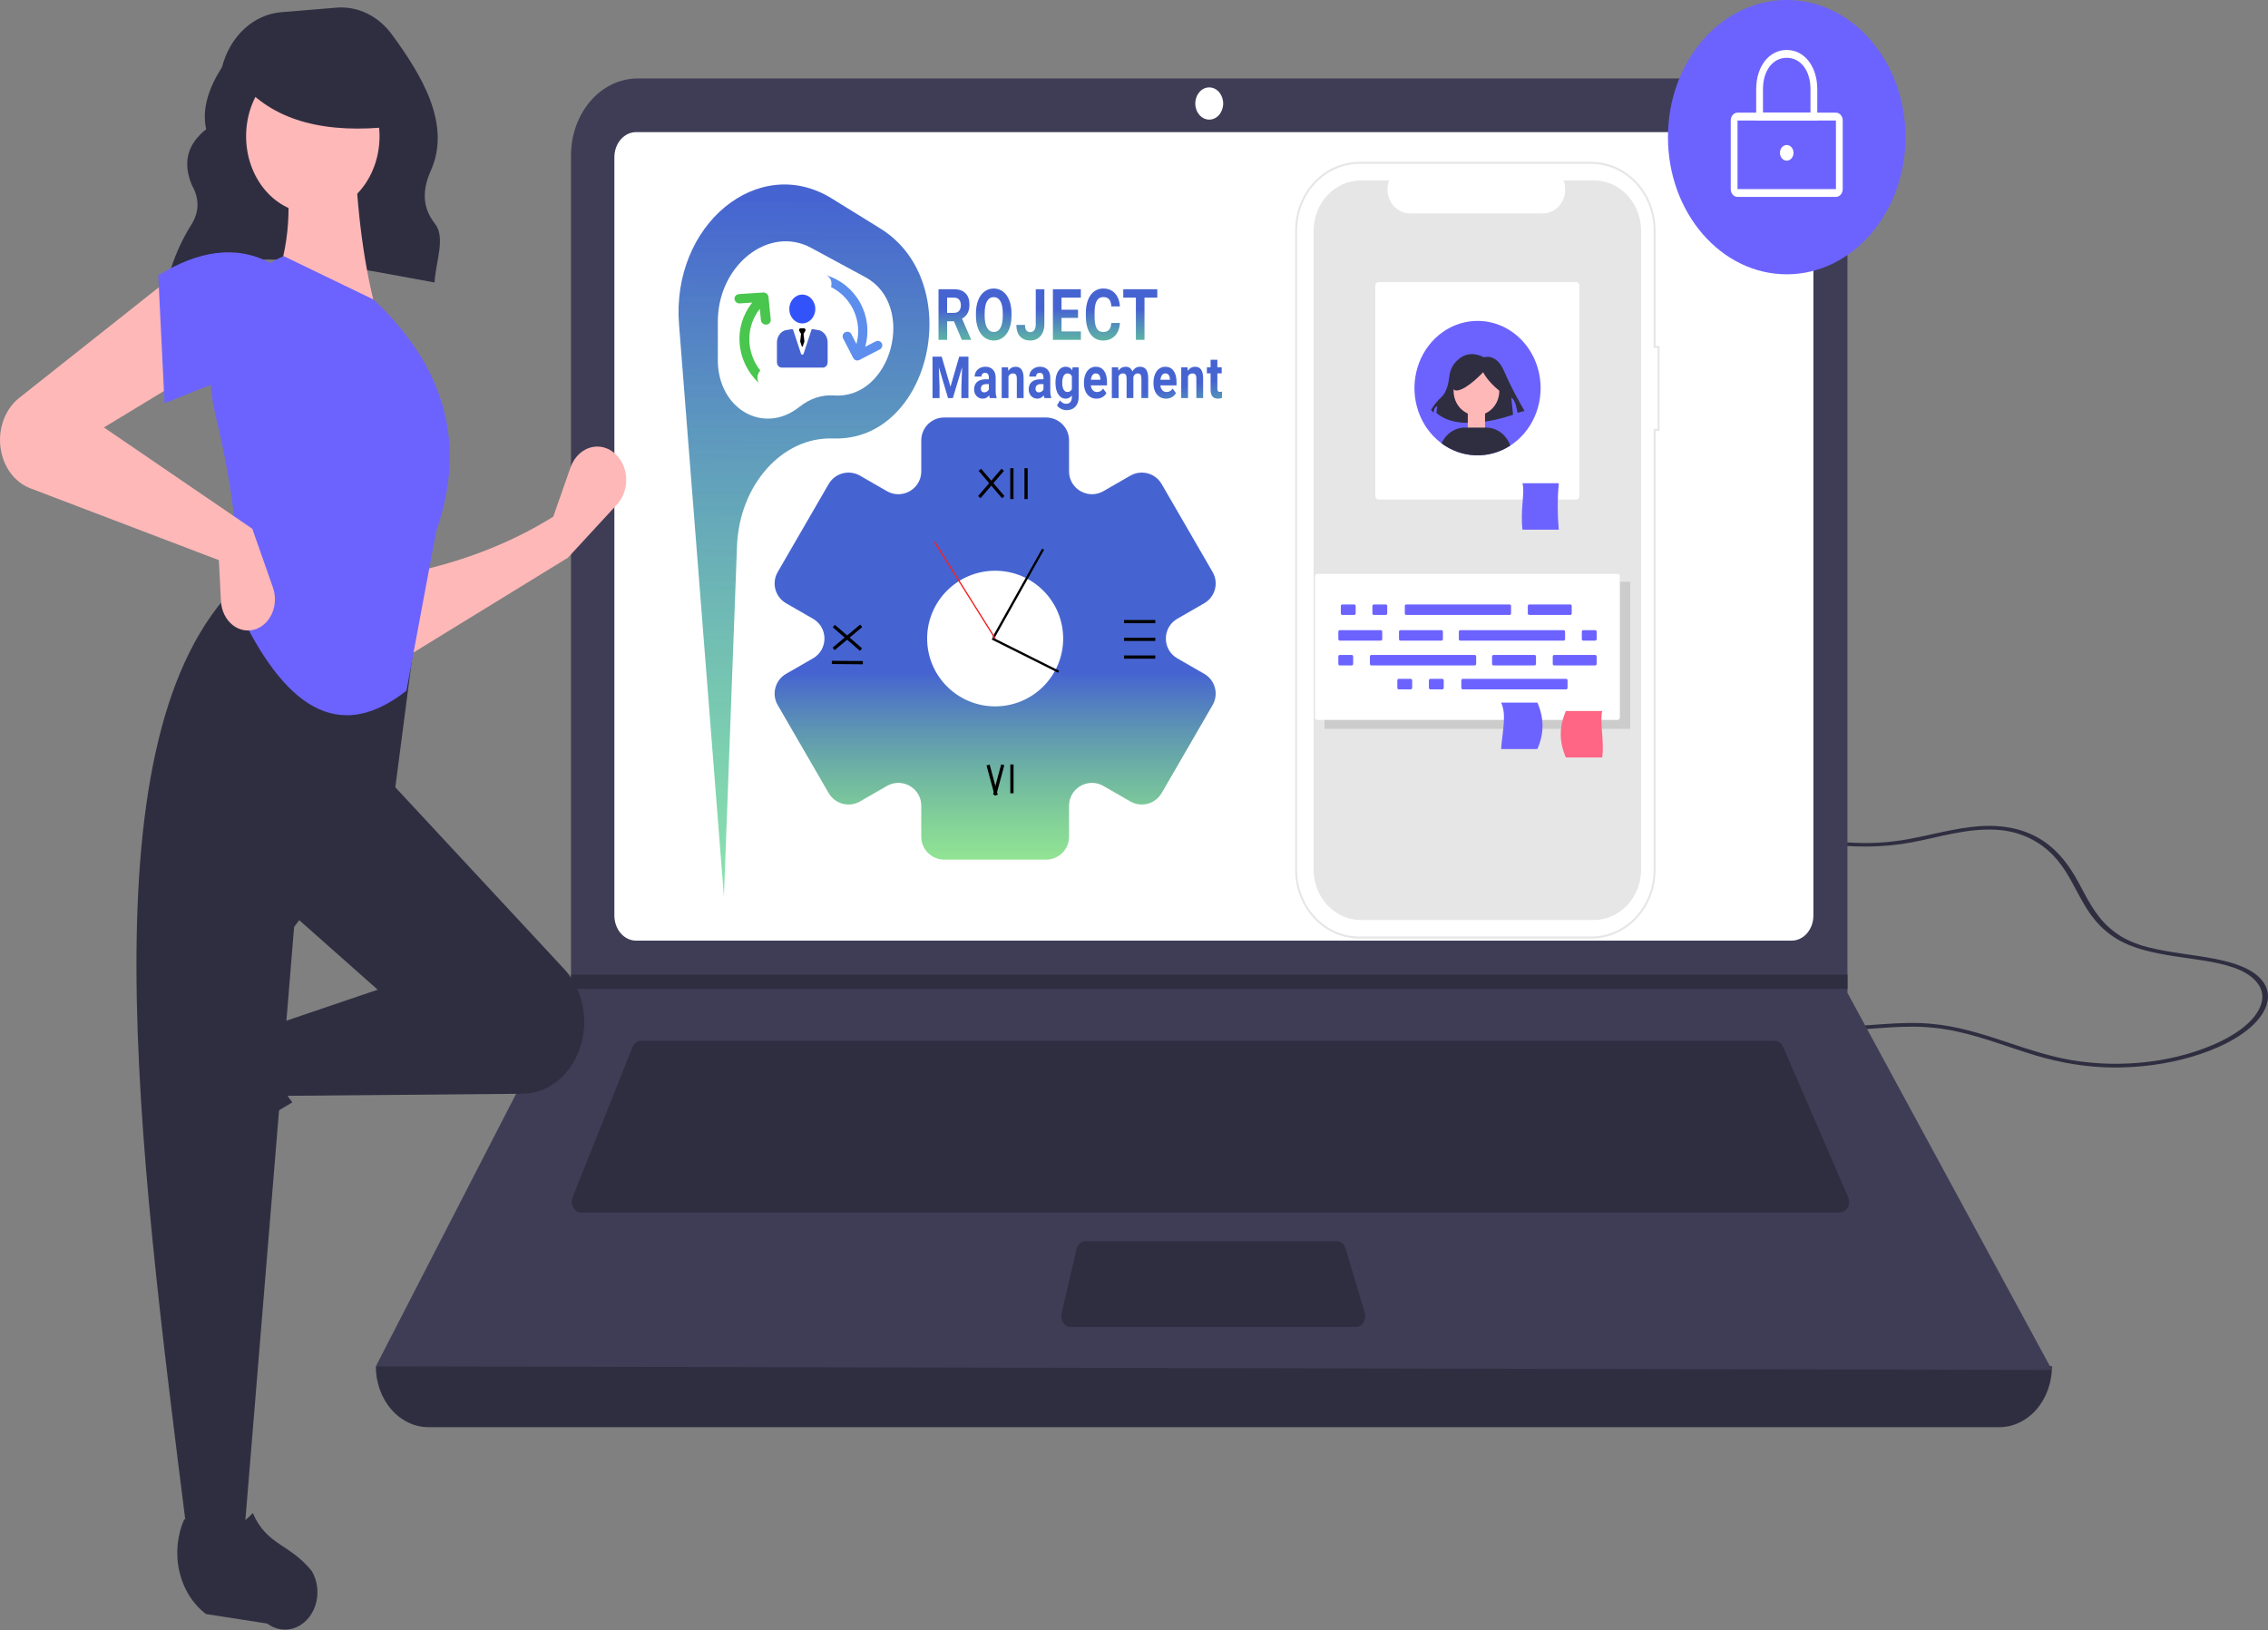 <svg width="701" height="504" viewBox="0 0 701 504" fill="none" xmlns="http://www.w3.org/2000/svg">
<rect x="0" y="0" width="701" height="504" fill="#808080" stroke="none"/>
<g id="login">
<path id="Vector" d="M487.082 280.482C481.447 278.283 478.793 274.111 478.789 269.985C478.786 267.786 479.527 265.613 480.961 263.617C482.396 261.621 484.489 259.851 487.094 258.429C492.898 255.197 500.627 253.615 508.177 253.213C517.313 252.726 526.389 254.005 535.114 255.637C544.456 257.385 553.61 259.584 563.173 260.807C572.453 261.995 581.758 262.112 590.894 260.395C599.326 258.81 607.886 256.01 616.893 256.495C624.672 256.914 630.58 260.248 634.554 264.367C642.444 272.545 643.068 283.52 654.414 290.33C659.32 293.274 665.711 294.608 672.099 295.605C678.224 296.561 684.758 297.173 690.379 299.108C696.406 301.182 700.055 305.081 699.112 309.549C698.041 314.623 692.434 318.99 686.261 321.971C679.763 325.07 672.273 327.196 664.337 328.195C656.401 329.193 648.22 329.04 640.388 327.745C624.009 324.947 610.7 316.773 593.25 316.26C583.515 315.974 573.931 317.682 564.197 317.399C557.452 317.203 550.191 315.597 545.493 312.366C543.237 310.855 541.828 308.902 541.488 306.817C541.382 306.09 539.602 306.083 539.71 306.817C540.377 311.381 545.594 314.753 551.819 316.606C555.096 317.574 558.595 318.195 562.18 318.443C566.943 318.782 571.799 318.461 576.541 318.126C581.552 317.772 586.572 317.337 591.624 317.376C596.236 317.423 600.806 317.946 605.16 318.926C613.521 320.773 621.053 323.836 629.04 326.223C636.771 328.532 644.866 329.964 653.428 330C661.681 330.026 669.845 328.899 677.355 326.695C684.751 324.525 691.701 321.287 696.306 316.92C700.623 312.827 702.89 307.457 699.004 302.874C695.959 299.282 690.151 297.465 684.295 296.346C677.804 295.105 671.019 294.539 664.664 292.994C661.343 292.225 658.288 291.045 655.672 289.52C652.865 287.766 650.552 285.711 648.837 283.447C645.199 278.877 643.34 273.857 640.276 269.137C637.438 264.764 633.555 260.357 627.3 257.662C623.938 256.23 620.031 255.418 616.004 255.314C611.548 255.184 607.12 255.843 602.885 256.673C598.403 257.551 594.03 258.648 589.514 259.457C584.758 260.31 579.827 260.689 574.892 260.582C564.744 260.369 554.94 258.427 545.333 256.47C528.502 253.041 509.783 249.37 492.862 254.655C486.269 256.715 480.684 260.17 478.329 264.708C476.246 268.723 476.534 273.406 479.746 277.146C481.268 278.925 483.488 280.416 486.184 281.471C487.166 281.854 488.06 280.864 487.082 280.482L487.082 280.482Z" fill="#2F2E41"/>
<path id="Vector_2" d="M51.853 86.462C75.674 74.761 105.344 82.174 134.32 87.32C134.589 81.088 137.858 73.505 134.434 69.158C130.275 63.877 130.657 58.327 133.16 52.746C139.561 38.474 130.391 23.288 121.132 10.661C119.045 7.821 116.408 5.59 113.434 4.149C110.46 2.707 107.234 2.096 104.017 2.365L86.866 3.78C82.693 4.124 78.71 5.932 75.45 8.962C72.191 11.992 69.81 16.099 68.627 20.734V20.734C64.532 27.167 62.34 33.581 63.72 39.962C57.586 44.803 56.555 50.647 59.312 57.235C61.649 61.383 61.624 65.421 59.205 69.347C56.029 74.352 53.596 79.933 52.006 85.861L51.853 86.462Z" fill="#2F2E41"/>
<path id="Vector_3" d="M617.945 441.178H132.438C128.12 441.178 123.98 439.197 120.927 435.671C117.874 432.145 116.159 427.363 116.159 422.377C292.155 398.756 464.843 398.756 634.224 422.377C634.224 427.363 632.509 432.145 629.456 435.671C626.403 439.197 622.262 441.178 617.945 441.178Z" fill="#2F2E41"/>
<path id="Vector_4" d="M634.224 423.483L116.159 422.377L176.201 305.705L176.488 305.152V48.02C176.488 44.899 177.02 41.808 178.054 38.925C179.088 36.041 180.604 33.421 182.515 31.214C184.426 29.007 186.694 27.257 189.191 26.062C191.688 24.868 194.364 24.254 197.067 24.254H550.443C553.146 24.254 555.822 24.868 558.319 26.062C560.815 27.257 563.084 29.007 564.995 31.214C566.906 33.421 568.422 36.041 569.456 38.925C570.49 41.808 571.022 44.899 571.022 48.02V306.922L634.224 423.483Z" fill="#3F3D56"/>
<path id="Vector_5" d="M196.598 40.842C194.82 40.845 193.117 41.661 191.86 43.112C190.603 44.564 189.896 46.531 189.894 48.584V283.034C189.896 285.087 190.603 287.054 191.86 288.505C193.117 289.957 194.82 290.773 196.598 290.775H553.785C555.562 290.773 557.266 289.957 558.523 288.505C559.779 287.054 560.486 285.087 560.488 283.034V48.584C560.486 46.531 559.779 44.564 558.523 43.112C557.266 41.661 555.562 40.845 553.785 40.842H196.598Z" fill="white"/>
<path id="Vector_6" d="M198.094 321.741C197.545 321.742 197.008 321.924 196.545 322.266C196.083 322.608 195.715 323.096 195.484 323.672L176.983 370.119C176.782 370.625 176.694 371.181 176.727 371.736C176.761 372.291 176.914 372.827 177.174 373.296C177.434 373.764 177.792 374.15 178.214 374.417C178.637 374.684 179.111 374.824 179.593 374.824H568.655C569.145 374.824 569.626 374.679 570.054 374.404C570.482 374.128 570.841 373.731 571.099 373.25C571.356 372.769 571.503 372.22 571.525 371.655C571.547 371.09 571.443 370.528 571.224 370.022L551.114 323.574C550.877 323.022 550.511 322.558 550.057 322.234C549.603 321.91 549.079 321.739 548.545 321.741H198.094Z" fill="#2F2E41"/>
<path id="Vector_7" d="M373.755 36.972C376.135 36.972 378.064 34.744 378.064 31.995C378.064 29.247 376.135 27.019 373.755 27.019C371.375 27.019 369.446 29.247 369.446 31.995C369.446 34.744 371.375 36.972 373.755 36.972Z" fill="white"/>
<path id="Vector_8" d="M335.513 383.671C334.882 383.672 334.268 383.913 333.767 384.356C333.266 384.8 332.905 385.422 332.74 386.126L328.099 406.032C327.984 406.524 327.969 407.039 328.055 407.539C328.14 408.038 328.324 408.508 328.592 408.913C328.861 409.317 329.206 409.644 329.601 409.87C329.997 410.095 330.432 410.212 330.873 410.212H419.129C419.587 410.212 420.038 410.086 420.445 409.844C420.853 409.601 421.203 409.25 421.469 408.819C421.735 408.388 421.907 407.89 421.972 407.367C422.037 406.843 421.993 406.309 421.843 405.809L415.877 385.903C415.681 385.251 415.314 384.686 414.828 384.286C414.341 383.886 413.759 383.671 413.162 383.671H335.513Z" fill="#2F2E41"/>
<path id="Vector_9" d="M571.022 301.282V305.705H176.2L176.498 305.152V301.282H571.022Z" fill="#2F2E41"/>
<path id="Vector_10" d="M175.521 172.412L124.492 203.743L123.846 177.634C140.501 174.423 156.348 168.832 171 159.731L176.337 144.503C176.918 142.844 177.863 141.388 179.079 140.278C180.295 139.168 181.741 138.442 183.273 138.172C184.805 137.902 186.372 138.096 187.819 138.736C189.267 139.377 190.545 140.441 191.529 141.824V141.824C192.968 143.848 193.688 146.428 193.542 149.041C193.396 151.655 192.395 154.106 190.742 155.9L175.521 172.412Z" fill="#FFB8B8"/>
<path id="Vector_11" d="M50.836 353.305C50.463 351.728 50.384 350.078 50.604 348.463C50.823 346.849 51.336 345.306 52.109 343.937L63.318 324.07C65.97 319.37 70.038 315.976 74.734 314.545C79.43 313.115 84.418 313.75 88.732 316.327V316.327C84.021 325.588 84.678 333.712 90.359 340.772C81.539 345.744 73.388 352.162 66.157 359.826C64.837 360.865 63.321 361.525 61.736 361.751C60.15 361.977 58.541 361.762 57.042 361.124C55.543 360.486 54.197 359.443 53.118 358.083C52.038 356.723 51.256 355.085 50.836 353.305V353.305Z" fill="#2F2E41"/>
<path id="Vector_12" d="M177.845 327.328C176.149 330.593 173.755 333.299 170.892 335.188C168.029 337.076 164.794 338.083 161.497 338.112L87.027 338.764L83.797 317.13L116.74 305.941L88.965 281.324L119.324 240.295L174.466 299.649C177.689 303.118 179.783 307.759 180.398 312.797C181.013 317.836 180.112 322.965 177.845 327.328V327.328Z" fill="#2F2E41"/>
<path id="Vector_13" d="M75.4 475.276H57.959C42.3 351.318 26.361 227.014 73.462 180.618L129.013 191.061L121.908 245.517L90.903 286.546L75.4 475.276Z" fill="#2F2E41"/>
<path id="Vector_14" d="M90.731 503.357C89.366 503.787 87.937 503.878 86.539 503.625C85.141 503.371 83.805 502.779 82.619 501.887L63.683 498.948C59.614 495.886 56.674 491.188 55.435 485.765C54.196 480.342 54.745 474.58 56.976 469.599C64.996 475.039 72.031 474.28 78.144 467.718C82.463 477.791 89.58 477.176 96.377 485.662C97.277 487.186 97.849 488.937 98.044 490.768C98.24 492.599 98.053 494.458 97.501 496.189C96.949 497.92 96.046 499.474 94.868 500.721C93.691 501.967 92.272 502.871 90.731 503.357V503.357Z" fill="#2F2E41"/>
<path id="Vector_15" d="M116.74 97.815L84.443 88.863C89.807 76.183 90.249 62.074 87.673 47.089L109.635 46.343C110.323 64.977 112.405 82.387 116.74 97.815Z" fill="#FFB8B8"/>
<path id="Vector_16" d="M125.617 213.522C102.106 232.024 85.493 214.155 72.816 186.585C74.578 169.715 71.725 149.527 66.443 127.59C64.094 117.915 64.971 107.574 68.901 98.609C72.832 89.644 79.53 82.706 87.673 79.166V79.166L115.448 92.593C139.033 114.794 143.675 138.843 134.827 164.206L125.617 213.522Z" fill="#6C63FF"/>
<path id="Vector_17" d="M57.959 116.464L32.122 132.13L77.984 163.46L84.365 181.639C84.791 182.852 84.999 184.153 84.975 185.462C84.951 186.771 84.697 188.06 84.228 189.252C83.759 190.444 83.084 191.513 82.245 192.394C81.407 193.275 80.421 193.949 79.35 194.376V194.376C78.132 194.861 76.832 195.014 75.555 194.822C74.276 194.631 73.054 194.101 71.984 193.273C70.913 192.445 70.022 191.342 69.382 190.05C68.742 188.758 68.37 187.313 68.294 185.827L67.649 173.158L9.359 150.944C7.395 150.195 5.604 148.94 4.122 147.274C2.64 145.608 1.506 143.575 0.806 141.327V141.327C-0.215 138.052 -0.267 134.478 0.658 131.164C1.583 127.851 3.433 124.985 5.919 123.016L52.792 85.879L57.959 116.464Z" fill="#FFB8B8"/>
<path id="Vector_18" d="M83.797 119.448C73.021 113.994 63.222 119.919 50.854 124.67L48.916 85.133C61.198 77.574 72.907 75.536 83.797 81.404L83.797 119.448Z" fill="#6C63FF"/>
<path id="Vector_19" d="M96.688 65.927C108.076 65.927 117.308 55.265 117.308 42.113C117.308 28.961 108.076 18.299 96.688 18.299C85.299 18.299 76.067 28.961 76.067 42.113C76.067 55.265 85.299 65.927 96.688 65.927Z" fill="#FFB8B8"/>
<path id="Vector_20" d="M121.357 39.108C100.94 41.417 85.384 37.562 75.441 26.582V17.74H119.624L121.357 39.108Z" fill="#2F2E41"/>
<g id="project-logo 1" clip-path="url(#clip0)">
<g id="logo ready">
<g id="Clock settings">
<g id="Settings">
<path id="Vector_21" d="M363.892 191.274L372.206 186.487C375.594 184.536 376.756 180.215 374.799 176.834L359.046 149.623C357.734 147.356 355.352 146.088 352.904 146.088C351.701 146.088 350.483 146.393 349.368 147.036L341.054 151.823C339.912 152.48 338.701 152.78 337.522 152.78C333.82 152.78 330.426 149.829 330.426 145.704V136.13C330.426 132.227 327.254 129.063 323.34 129.063H291.834C287.921 129.063 284.748 132.226 284.748 136.13V145.704C284.748 149.829 281.352 152.78 277.652 152.78C276.473 152.78 275.262 152.48 274.12 151.823L265.806 147.036C264.691 146.394 263.472 146.089 262.27 146.088C259.821 146.088 257.44 147.356 256.128 149.623L240.375 176.834C238.419 180.215 239.58 184.536 242.969 186.487L251.282 191.274C256.006 193.995 256.006 200.794 251.282 203.514L242.969 208.301C239.579 210.252 238.419 214.574 240.375 217.954L256.128 245.166C257.44 247.433 259.822 248.7 262.27 248.7C263.473 248.7 264.691 248.394 265.806 247.752L274.12 242.965C275.262 242.308 276.473 242.008 277.652 242.008C281.353 242.008 284.748 244.959 284.748 249.085V258.658C284.748 262.562 287.92 265.725 291.834 265.725H323.339C327.252 265.725 330.425 262.562 330.425 258.658V249.085C330.425 244.959 333.821 242.008 337.521 242.008C338.7 242.008 339.911 242.308 341.053 242.965L349.367 247.752C350.482 248.394 351.701 248.7 352.902 248.7C355.352 248.7 357.732 247.433 359.045 245.166L374.797 217.954C376.754 214.574 375.592 210.252 372.205 208.301L363.891 203.514C359.168 200.794 359.168 193.993 363.892 191.274ZM307.588 218.359C295.977 218.359 286.566 208.972 286.566 197.394C286.566 185.815 295.979 176.429 307.588 176.429C319.197 176.429 328.609 185.816 328.609 197.394C328.609 208.972 319.197 218.359 307.588 218.359Z" fill="url(#paint0_linear)"/>
<path id="hour" d="M306.693 197.394L327.184 207.644" stroke="black" stroke-width="0.7"/>
<path id="minutes" d="M307.063 197.099L322.4 169.766" stroke="black" stroke-width="0.7"/>
<path id="seconds" d="M307.587 197.366L288.843 167.499" stroke="#EF2424" stroke-width="0.4" stroke-linejoin="round"/>
</g>
<g id="three">
<path id="Line 11" d="M357.088 197.636H347.421" stroke="black"/>
<path id="Line 12" d="M357.088 192.153H347.421" stroke="black"/>
<path id="Line 10" d="M357.088 203.118H347.421" stroke="black"/>
</g>
<g id="twelve">
<path id="Line 6" d="M302.69 153.677L309.92 145.23" stroke="black"/>
<path id="Line 7" d="M302.856 145.23L310.086 153.677" stroke="black"/>
<path id="Line 8" d="M312.754 144.73V154.286" stroke="black"/>
<path id="Line 9" d="M317.138 144.73V154.286" stroke="black"/>
</g>
<g id="nine">
<path id="Line 6 2" d="M266.119 200.801L257.713 193.516" stroke="black" stroke-width="1"/>
<path id="Line 7 2" d="M257.651 200.596L266.183 193.46" stroke="black" stroke-width="1"/>
<path id="Line 8 2" d="M257.111 204.769L266.692 204.85" stroke="black"/>
</g>
<g id="six">
<path id="Line 10 2" d="M305.407 236.488L307.909 245.801" stroke="black"/>
<path id="Line 11 2" d="M307.429 245.727L309.931 236.415" stroke="black"/>
<path id="Line 12 2" d="M312.77 236.322V245.228" stroke="black"/>
</g>
</g>
<g id="ROJECT">
<path id="Vector_22" style="mix-blend-mode:darken" d="M294.859 99.323H292.741V105.051H290.082V89.403H294.877C296.401 89.403 297.577 89.815 298.404 90.639C299.231 91.463 299.645 92.627 299.645 94.132C299.645 95.199 299.453 96.091 299.069 96.808C298.691 97.517 298.115 98.083 297.341 98.506L300.133 104.901V105.051H297.279L294.859 99.323ZM292.741 96.711H294.886C295.553 96.711 296.07 96.507 296.437 96.099C296.803 95.683 296.986 95.113 296.986 94.39C296.986 93.652 296.812 93.071 296.463 92.649C296.12 92.226 295.592 92.014 294.877 92.014H292.741V96.711ZM312.638 97.582C312.638 99.122 312.414 100.473 311.965 101.633C311.515 102.794 310.871 103.69 310.032 104.32C309.199 104.951 308.242 105.266 307.161 105.266C306.091 105.266 305.137 104.954 304.298 104.331C303.459 103.708 302.809 102.819 302.348 101.666C301.887 100.505 301.654 99.172 301.648 97.668V96.894C301.648 95.353 301.875 93.999 302.33 92.831C302.791 91.656 303.438 90.757 304.271 90.134C305.11 89.503 306.068 89.188 307.143 89.188C308.218 89.188 309.173 89.503 310.006 90.134C310.845 90.757 311.492 91.656 311.947 92.831C312.408 93.999 312.638 95.35 312.638 96.883V97.582ZM309.944 96.872C309.944 95.231 309.701 93.985 309.217 93.132C308.732 92.28 308.041 91.853 307.143 91.853C306.251 91.853 305.562 92.276 305.078 93.121C304.593 93.96 304.348 95.192 304.342 96.818V97.582C304.342 99.179 304.584 100.419 305.069 101.3C305.554 102.181 306.251 102.622 307.161 102.622C308.053 102.622 308.738 102.199 309.217 101.354C309.696 100.501 309.938 99.262 309.944 97.635V96.872ZM320.136 89.403H322.795V100.236C322.795 101.232 322.612 102.113 322.245 102.88C321.885 103.64 321.374 104.227 320.712 104.643C320.05 105.058 319.303 105.266 318.47 105.266C317.105 105.266 316.041 104.847 315.279 104.009C314.517 103.163 314.136 101.97 314.136 100.43H316.812C316.812 101.196 316.945 101.762 317.211 102.128C317.477 102.493 317.897 102.676 318.47 102.676C318.978 102.676 319.382 102.465 319.684 102.042C319.985 101.619 320.136 101.017 320.136 100.236V89.403ZM333.2 98.269H328.095V102.461H334.086V105.051H325.436V89.403H334.068V92.014H328.095V95.744H333.2V98.269ZM346.14 99.838C346.039 101.522 345.525 102.848 344.597 103.815C343.676 104.782 342.459 105.266 340.946 105.266C339.291 105.266 337.988 104.592 337.037 103.246C336.092 101.891 335.619 100.036 335.619 97.678V96.722C335.619 95.217 335.838 93.892 336.275 92.745C336.712 91.599 337.336 90.721 338.145 90.112C338.961 89.496 339.906 89.188 340.981 89.188C342.47 89.188 343.67 89.672 344.58 90.639C345.49 91.606 346.016 92.964 346.157 94.712H343.498C343.433 93.702 343.2 92.971 342.798 92.519C342.402 92.061 341.797 91.832 340.981 91.832C340.095 91.832 339.43 92.219 338.987 92.992C338.55 93.759 338.325 94.952 338.314 96.571V97.754C338.314 99.445 338.523 100.681 338.943 101.461C339.368 102.242 340.036 102.633 340.946 102.633C341.767 102.633 342.379 102.407 342.781 101.956C343.188 101.497 343.422 100.792 343.481 99.838H346.14ZM357.697 92.014H353.744V105.051H351.085V92.014H347.185V89.403H357.697V92.014Z" fill="url(#paint1_linear)"/>
</g>
<g id="Management">
<path id="Vector_23" style="mix-blend-mode:darken" d="M291.065 110.257L293.777 119.542L296.475 110.257H299.332V123.06H297.149V119.56L297.366 113.519L294.517 123.06H293.023L290.18 113.528L290.398 119.56V123.06H288.222V110.257H291.065ZM305.938 123.06C305.841 122.831 305.771 122.547 305.727 122.207C305.22 122.893 304.56 123.236 303.748 123.236C302.979 123.236 302.341 122.966 301.833 122.427C301.33 121.887 301.079 121.207 301.079 120.387C301.079 119.378 301.386 118.604 302 118.065C302.619 117.526 303.511 117.253 304.676 117.247H305.64V116.702C305.64 116.262 305.546 115.911 305.358 115.647C305.174 115.383 304.881 115.251 304.48 115.251C304.127 115.251 303.849 115.354 303.646 115.559C303.448 115.764 303.349 116.046 303.349 116.403H301.253C301.253 115.852 301.393 115.342 301.674 114.873C301.954 114.404 302.35 114.038 302.863 113.774C303.375 113.504 303.951 113.369 304.589 113.369C305.556 113.369 306.322 113.666 306.888 114.258C307.458 114.844 307.743 115.67 307.743 116.737V120.862C307.748 121.764 307.852 122.447 308.055 122.91V123.06H305.938ZM304.205 121.292C304.514 121.292 304.799 121.21 305.06 121.046C305.321 120.876 305.515 120.65 305.64 120.369V118.733H304.857C303.808 118.733 303.25 119.173 303.182 120.053L303.175 120.202C303.175 120.519 303.267 120.779 303.45 120.985C303.634 121.19 303.885 121.292 304.205 121.292ZM311.579 113.545L311.644 114.645C312.205 113.794 312.957 113.369 313.9 113.369C314.731 113.369 315.35 113.666 315.756 114.258C316.162 114.85 316.37 115.735 316.38 116.913V123.06H314.284V116.975C314.284 116.436 314.187 116.046 313.994 115.805C313.801 115.559 313.479 115.436 313.029 115.436C312.44 115.436 311.997 115.741 311.702 116.351V123.06H309.607V113.545H311.579ZM322.819 123.06C322.722 122.831 322.652 122.547 322.609 122.207C322.101 122.893 321.441 123.236 320.629 123.236C319.86 123.236 319.222 122.966 318.715 122.427C318.212 121.887 317.96 121.207 317.96 120.387C317.96 119.378 318.267 118.604 318.881 118.065C319.5 117.526 320.392 117.253 321.557 117.247H322.522V116.702C322.522 116.262 322.427 115.911 322.239 115.647C322.055 115.383 321.763 115.251 321.361 115.251C321.008 115.251 320.73 115.354 320.527 115.559C320.329 115.764 320.23 116.046 320.23 116.403H318.134C318.134 115.852 318.275 115.342 318.555 114.873C318.835 114.404 319.232 114.038 319.744 113.774C320.257 113.504 320.832 113.369 321.47 113.369C322.437 113.369 323.203 113.666 323.769 114.258C324.339 114.844 324.625 115.67 324.625 116.737V120.862C324.629 121.764 324.733 122.447 324.936 122.91V123.06H322.819ZM321.086 121.292C321.395 121.292 321.68 121.21 321.941 121.046C322.202 120.876 322.396 120.65 322.522 120.369V118.733H321.738C320.689 118.733 320.131 119.173 320.063 120.053L320.056 120.202C320.056 120.519 320.148 120.779 320.332 120.985C320.515 121.19 320.767 121.292 321.086 121.292ZM326.227 118.232C326.227 116.773 326.512 115.597 327.083 114.706C327.658 113.815 328.431 113.369 329.403 113.369C330.264 113.369 330.933 113.727 331.412 114.442L331.499 113.545H333.399V122.743C333.399 123.576 333.242 124.3 332.927 124.915C332.618 125.531 332.18 126 331.615 126.322C331.049 126.645 330.387 126.806 329.628 126.806C329.053 126.806 328.492 126.665 327.945 126.384C327.399 126.108 326.986 125.751 326.706 125.311L327.634 123.763C328.156 124.473 328.789 124.827 329.534 124.827C330.09 124.827 330.522 124.646 330.832 124.282C331.141 123.924 331.296 123.414 331.296 122.752V122.242C330.812 122.905 330.177 123.236 329.389 123.236C328.446 123.236 327.682 122.79 327.097 121.899C326.517 121.002 326.227 119.815 326.227 118.338V118.232ZM328.323 118.417C328.323 119.279 328.465 119.956 328.75 120.448C329.036 120.935 329.427 121.178 329.925 121.178C330.563 121.178 331.02 120.888 331.296 120.307V116.307C331.015 115.726 330.563 115.436 329.94 115.436C329.437 115.436 329.041 115.685 328.75 116.183C328.465 116.682 328.323 117.426 328.323 118.417ZM338.924 123.236C337.774 123.236 336.836 122.808 336.111 121.952C335.39 121.096 335.03 119.956 335.03 118.531V118.285C335.03 117.329 335.182 116.477 335.487 115.726C335.791 114.97 336.222 114.39 336.778 113.985C337.338 113.575 337.977 113.369 338.692 113.369C339.765 113.369 340.609 113.78 341.223 114.601C341.842 115.421 342.151 116.585 342.151 118.092V119.129H337.155C337.222 119.751 337.426 120.249 337.764 120.624C338.107 120.999 338.54 121.187 339.062 121.187C339.869 121.187 340.5 120.832 340.955 120.123L341.984 121.521C341.67 122.06 341.245 122.482 340.708 122.787C340.171 123.086 339.577 123.236 338.924 123.236ZM338.685 115.427C338.269 115.427 337.931 115.597 337.67 115.937C337.413 116.277 337.249 116.764 337.177 117.397H340.092V117.195C340.082 116.632 339.956 116.198 339.715 115.893C339.473 115.583 339.13 115.427 338.685 115.427ZM345.61 113.545L345.675 114.609C346.231 113.783 346.983 113.369 347.93 113.369C348.941 113.369 349.635 113.853 350.012 114.82C350.563 113.853 351.348 113.369 352.369 113.369C353.219 113.369 353.853 113.671 354.268 114.275C354.684 114.873 354.892 115.776 354.892 116.984V123.06H352.789V116.992C352.789 116.453 352.702 116.06 352.528 115.814C352.354 115.562 352.047 115.436 351.607 115.436C350.979 115.436 350.544 115.799 350.302 116.526L350.309 123.06H348.213V117.001C348.213 116.45 348.124 116.052 347.945 115.805C347.766 115.559 347.462 115.436 347.031 115.436C346.437 115.436 346.006 115.735 345.741 116.333V123.06H343.645V113.545H345.61ZM360.418 123.236C359.267 123.236 358.329 122.808 357.604 121.952C356.884 121.096 356.523 119.956 356.523 118.531V118.285C356.523 117.329 356.676 116.477 356.98 115.726C357.285 114.97 357.715 114.39 358.271 113.985C358.832 113.575 359.47 113.369 360.186 113.369C361.259 113.369 362.102 113.78 362.716 114.601C363.335 115.421 363.645 116.585 363.645 118.092V119.129H358.648C358.716 119.751 358.919 120.249 359.257 120.624C359.601 120.999 360.033 121.187 360.555 121.187C361.363 121.187 361.994 120.832 362.448 120.123L363.478 121.521C363.164 122.06 362.738 122.482 362.202 122.787C361.665 123.086 361.07 123.236 360.418 123.236ZM360.178 115.427C359.762 115.427 359.424 115.597 359.163 115.937C358.907 116.277 358.742 116.764 358.67 117.397H361.585V117.195C361.575 116.632 361.45 116.198 361.208 115.893C360.966 115.583 360.623 115.427 360.178 115.427ZM367.067 113.545L367.132 114.645C367.693 113.794 368.445 113.369 369.388 113.369C370.219 113.369 370.838 113.666 371.244 114.258C371.65 114.85 371.858 115.735 371.868 116.913V123.06H369.772V116.975C369.772 116.436 369.675 116.046 369.482 115.805C369.288 115.559 368.967 115.436 368.517 115.436C367.928 115.436 367.485 115.741 367.19 116.351V123.06H365.095V113.545H367.067ZM376.269 111.206V113.545H377.61V115.41H376.269V120.158C376.269 120.51 376.325 120.762 376.436 120.914C376.548 121.067 376.759 121.143 377.074 121.143C377.307 121.143 377.511 121.122 377.69 121.081V123.007C377.279 123.159 376.856 123.236 376.421 123.236C374.952 123.236 374.202 122.336 374.173 120.536V115.41H373.028V113.545H374.173V111.206H376.269Z" fill="url(#paint2_linear)"/>
</g>
<path id="Rectangle 6" d="M223.749 277.135L209.874 100.288C207.46 69.524 234.363 47.3 257.04 61.324L272.056 70.611C298.918 87.223 287.837 136.624 257.493 135.54C241.797 134.979 228.499 149.891 227.792 168.846L223.749 277.135Z" fill="url(#paint3_linear)"/>
<path id="Rectangle 7" d="M247.118 125.756C236.091 134.588 221.866 126.494 221.866 111.295L221.866 99.391C221.866 81.992 237.605 69.538 250.669 76.601L267.451 85.673C283.425 94.308 275.639 123.559 257.717 122.239C254.039 121.969 250.287 123.219 247.118 125.756Z" fill="white"/>
<g id="inside p">
<path id="arrow 1" d="M228.401 90.919C227.563 90.975 226.949 91.662 227.028 92.455C227.107 93.248 227.851 93.845 228.688 93.789L232.521 93.532C226.526 100.974 227.421 111.614 234.493 118.369L234.336 117.967C233.887 116.816 234.118 115.53 234.94 114.611C234.957 114.592 234.976 114.574 234.994 114.555C230.589 108.914 230.395 101.136 234.838 95.47L235.193 99.013C235.272 99.806 236.015 100.403 236.853 100.347C237.272 100.319 237.635 100.133 237.883 99.855C238.132 99.577 238.266 99.207 238.226 98.81L237.52 91.753C237.481 91.373 237.285 91.019 236.974 90.769C236.662 90.518 236.262 90.393 235.859 90.42L228.401 90.919Z" fill="#48C64D"/>
<g id="person">
<path id="Vector 2" d="M247.975 99.973C250.193 99.973 251.998 97.974 251.998 95.518C251.998 93.061 250.193 91.062 247.975 91.062C245.757 91.062 243.953 93.061 243.953 95.518C243.953 97.974 245.757 99.973 247.975 99.973Z" fill="#0028F9" fill-opacity="0.8"/>
<path id="Vector 2_2" d="M255.811 111.984V105.859C255.811 104.164 254.827 102.66 253.373 102.132L253.366 102.13L251.238 101.74C251.057 101.678 250.864 101.784 250.799 101.982L248.385 109.319C248.245 109.742 247.705 109.742 247.566 109.319L245.152 101.982C245.099 101.822 244.963 101.722 244.817 101.722C244.783 101.722 242.585 102.129 242.585 102.129C241.118 102.671 240.138 104.176 240.138 105.879V111.984C240.138 112.899 240.808 113.64 241.634 113.64H254.315C255.141 113.64 255.811 112.899 255.811 111.984Z" fill="#4664D1"/>
<path id="Vector 3" d="M248.852 101.656C248.759 101.544 248.624 101.488 248.486 101.488H247.464C247.327 101.488 247.191 101.544 247.098 101.656C246.955 101.829 246.934 102.079 247.036 102.275L247.583 103.188L247.327 105.579L247.831 107.064C247.88 107.214 248.07 107.214 248.12 107.064L248.624 105.579L248.368 103.188L248.914 102.275C249.016 102.079 248.995 101.829 248.852 101.656Z" fill="black"/>
</g>
<path id="arrow 2" d="M255.234 85.041C256.746 85.62 257.272 87.167 256.869 88.738C263.272 91.962 266.613 99.238 264.716 106.338L263.137 103.28C262.784 102.596 261.927 102.339 261.222 102.704C260.518 103.07 260.233 103.92 260.586 104.604L263.73 110.693C264.084 111.377 264.941 111.634 265.645 111.269L271.918 108.015C272.27 107.832 272.517 107.528 272.633 107.184C272.748 106.84 272.731 106.457 272.554 106.115C272.201 105.431 271.344 105.173 270.639 105.539L267.416 107.211C270.08 97.724 264.768 87.911 255.234 85.041Z" fill="#5286EC" fill-opacity="0.93"/>
</g>
</g>
</g>
<g id="portfolio">
<path id="Vector_24" d="M492.624 55.768H483.271C483.701 56.892 483.865 58.111 483.749 59.319C483.633 60.526 483.24 61.685 482.605 62.693C481.969 63.7 481.111 64.525 480.106 65.096C479.101 65.667 477.98 65.966 476.841 65.966H435.794C434.655 65.966 433.534 65.667 432.529 65.096C431.524 64.525 430.666 63.7 430.031 62.693C429.396 61.685 429.003 60.526 428.886 59.319C428.77 58.111 428.934 56.892 429.365 55.768H420.629C418.71 55.768 416.809 56.171 415.035 56.954C413.262 57.737 411.651 58.885 410.293 60.331C408.936 61.778 407.859 63.496 407.125 65.386C406.39 67.276 406.012 69.302 406.012 71.348V268.817C406.012 270.863 406.39 272.889 407.125 274.779C407.859 276.67 408.936 278.387 410.293 279.834C411.651 281.281 413.262 282.428 415.035 283.211C416.809 283.994 418.71 284.397 420.629 284.397H492.624C494.543 284.397 496.444 283.994 498.217 283.211C499.991 282.428 501.602 281.281 502.959 279.834C504.317 278.387 505.393 276.67 506.128 274.779C506.863 272.889 507.241 270.863 507.241 268.817V71.348C507.241 69.302 506.863 67.276 506.128 65.386C505.393 63.496 504.317 61.778 502.959 60.331C501.602 58.885 499.991 57.737 498.217 56.954C496.444 56.171 494.543 55.768 492.624 55.768V55.768Z" fill="#E6E6E6"/>
<path id="Vector_25" d="M491.834 290.141H420.185C414.917 290.135 409.866 287.901 406.141 283.931C402.416 279.96 400.321 274.577 400.315 268.962V71.203C400.321 65.588 402.416 60.205 406.141 56.234C409.866 52.264 414.917 50.031 420.185 50.024H491.834C497.102 50.031 502.152 52.264 505.877 56.234C509.602 60.205 511.697 65.588 511.703 71.203V106.935H512.938V133.226H511.703V268.962C511.697 274.577 509.602 279.96 505.877 283.931C502.152 287.901 497.102 290.135 491.834 290.141V290.141ZM420.185 50.656C415.074 50.662 410.174 52.829 406.56 56.681C402.946 60.533 400.913 65.756 400.907 71.203V268.962C400.913 274.41 402.946 279.632 406.56 283.485C410.174 287.337 415.074 289.504 420.185 289.51H491.834C496.945 289.503 501.844 287.337 505.458 283.484C509.072 279.632 511.105 274.41 511.111 268.962V132.594H512.345V107.567H511.111V71.203C511.105 65.756 509.072 60.533 505.458 56.681C501.844 52.829 496.945 50.662 491.834 50.656H420.185Z" fill="#E6E6E6"/>
<path id="Vector_26" d="M426.117 87.177C425.842 87.178 425.579 87.294 425.384 87.502C425.19 87.709 425.081 87.99 425.08 88.283V153.326C425.081 153.619 425.19 153.9 425.384 154.107C425.579 154.314 425.842 154.43 426.117 154.431H487.139C487.414 154.43 487.677 154.314 487.872 154.107C488.066 153.9 488.175 153.619 488.176 153.326V88.283C488.175 87.99 488.066 87.709 487.872 87.502C487.677 87.294 487.414 87.178 487.139 87.177H426.117Z" fill="white"/>
<path id="Vector_27" d="M481.788 163.74H470.563C469.861 157.085 471.41 152.124 470.563 149.383H481.788C481.357 154.157 481.357 158.965 481.788 163.74V163.74Z" fill="#6C63FF"/>
<path id="Vector_28" d="M503.874 179.848H409.379V225.315H503.874V179.848Z" fill="#CCCCCC"/>
<path id="Vector_29" d="M476.179 119.98C476.179 124.09 475.035 128.108 472.893 131.526C470.75 134.944 467.705 137.607 464.143 139.18C460.58 140.753 456.66 141.165 452.878 140.363C449.096 139.561 445.621 137.582 442.895 134.675C440.168 131.769 438.311 128.066 437.559 124.034C436.806 120.003 437.193 115.824 438.668 112.027C440.144 108.23 442.643 104.984 445.849 102.7C449.056 100.417 452.825 99.198 456.681 99.198C459.242 99.197 461.778 99.733 464.144 100.777C466.51 101.821 468.66 103.352 470.471 105.282C472.281 107.212 473.718 109.504 474.697 112.026C475.676 114.548 476.18 117.251 476.179 119.98V119.98Z" fill="#6C63FF"/>
<path id="Vector_30" d="M407.218 177.401C407.021 177.401 406.833 177.484 406.694 177.632C406.556 177.78 406.477 177.981 406.477 178.19V221.763C406.477 221.972 406.556 222.173 406.694 222.321C406.833 222.469 407.021 222.552 407.218 222.552H499.935C500.131 222.552 500.32 222.469 500.458 222.321C500.597 222.173 500.675 221.972 500.676 221.763V178.19C500.675 177.981 500.597 177.78 500.458 177.632C500.32 177.484 500.131 177.401 499.935 177.401H407.218Z" fill="white"/>
<path id="Vector_31" d="M472.663 186.856C472.545 186.856 472.432 186.906 472.349 186.995C472.265 187.083 472.219 187.204 472.218 187.329V189.626C472.219 189.751 472.265 189.872 472.349 189.96C472.432 190.049 472.545 190.099 472.663 190.099H485.348C485.466 190.099 485.579 190.049 485.662 189.96C485.745 189.872 485.792 189.751 485.792 189.626V187.329C485.792 187.204 485.745 187.083 485.662 186.995C485.579 186.906 485.466 186.856 485.348 186.856H472.663Z" fill="#6C63FF"/>
<path id="Vector_32" d="M424.63 186.856C424.512 186.856 424.399 186.906 424.316 186.995C424.233 187.083 424.186 187.204 424.186 187.329V189.626C424.186 189.751 424.233 189.872 424.316 189.96C424.399 190.049 424.512 190.099 424.63 190.099H428.326C428.443 190.099 428.556 190.049 428.64 189.96C428.723 189.872 428.77 189.751 428.77 189.626V187.329C428.77 187.204 428.723 187.083 428.64 186.995C428.556 186.906 428.443 186.856 428.326 186.856H424.63Z" fill="#6C63FF"/>
<path id="Vector_33" d="M414.87 186.856C414.752 186.856 414.639 186.906 414.555 186.995C414.472 187.083 414.425 187.204 414.425 187.329V189.626C414.425 189.751 414.472 189.872 414.555 189.96C414.639 190.049 414.752 190.099 414.87 190.099H418.565C418.683 190.099 418.796 190.049 418.879 189.96C418.962 189.872 419.009 189.751 419.009 189.626V187.329C419.009 187.204 418.962 187.083 418.879 186.995C418.796 186.906 418.683 186.856 418.565 186.856H414.87Z" fill="#6C63FF"/>
<path id="Vector_34" d="M434.647 186.856C434.53 186.856 434.417 186.906 434.333 186.995C434.25 187.083 434.203 187.204 434.203 187.329V189.626C434.203 189.751 434.25 189.872 434.333 189.96C434.417 190.049 434.53 190.099 434.647 190.099H466.597C466.715 190.099 466.828 190.049 466.911 189.96C466.995 189.872 467.042 189.751 467.042 189.626V187.329C467.042 187.204 466.995 187.083 466.911 186.995C466.828 186.906 466.715 186.856 466.597 186.856H434.647Z" fill="#6C63FF"/>
<path id="Vector_35" d="M442.096 209.854C441.979 209.854 441.866 209.904 441.782 209.992C441.699 210.081 441.652 210.202 441.652 210.327V212.624C441.652 212.749 441.699 212.87 441.782 212.958C441.866 213.047 441.979 213.097 442.096 213.097H445.792C445.91 213.097 446.023 213.047 446.106 212.958C446.189 212.87 446.236 212.749 446.236 212.624V210.327C446.236 210.202 446.189 210.081 446.106 209.992C446.023 209.904 445.91 209.854 445.792 209.854H442.096Z" fill="#6C63FF"/>
<path id="Vector_36" d="M432.336 209.854C432.218 209.854 432.105 209.904 432.022 209.992C431.939 210.081 431.892 210.202 431.892 210.327V212.624C431.892 212.749 431.939 212.87 432.022 212.958C432.105 213.047 432.218 213.097 432.336 213.097H436.031C436.149 213.097 436.262 213.047 436.345 212.958C436.429 212.87 436.476 212.749 436.476 212.624V210.327C436.476 210.202 436.429 210.081 436.345 209.992C436.262 209.904 436.149 209.854 436.031 209.854H432.336Z" fill="#6C63FF"/>
<path id="Vector_37" d="M452.114 209.854C451.996 209.854 451.883 209.904 451.8 209.992C451.717 210.081 451.67 210.202 451.67 210.327V212.624C451.67 212.749 451.717 212.87 451.8 212.958C451.883 213.047 451.996 213.097 452.114 213.097H484.064C484.182 213.097 484.295 213.047 484.378 212.958C484.461 212.87 484.508 212.749 484.508 212.624V210.327C484.508 210.202 484.461 210.081 484.378 209.992C484.295 209.904 484.182 209.854 484.064 209.854H452.114Z" fill="#6C63FF"/>
<path id="Vector_38" d="M432.85 194.795C432.732 194.795 432.619 194.845 432.536 194.934C432.452 195.023 432.405 195.143 432.405 195.269V197.565C432.405 197.691 432.452 197.811 432.536 197.9C432.619 197.989 432.732 198.039 432.85 198.039H445.535C445.653 198.039 445.766 197.989 445.849 197.9C445.932 197.811 445.979 197.691 445.979 197.565V195.269C445.979 195.143 445.932 195.023 445.849 194.934C445.766 194.845 445.653 194.795 445.535 194.795H432.85Z" fill="#6C63FF"/>
<path id="Vector_39" d="M414.099 194.795C413.981 194.795 413.868 194.845 413.785 194.934C413.701 195.023 413.655 195.143 413.654 195.269V197.565C413.655 197.691 413.701 197.811 413.785 197.9C413.868 197.989 413.981 198.039 414.099 198.039H426.784C426.902 198.039 427.015 197.989 427.098 197.9C427.182 197.811 427.229 197.691 427.229 197.565V195.269C427.229 195.143 427.182 195.023 427.098 194.934C427.015 194.845 426.902 194.795 426.784 194.795H414.099Z" fill="#6C63FF"/>
<path id="Vector_40" d="M489.358 194.795C489.241 194.795 489.128 194.845 489.044 194.934C488.961 195.023 488.914 195.143 488.914 195.269V197.565C488.914 197.691 488.961 197.811 489.044 197.9C489.128 197.989 489.241 198.039 489.358 198.039H493.054C493.172 198.039 493.285 197.989 493.368 197.9C493.451 197.811 493.498 197.691 493.498 197.565V195.269C493.498 195.143 493.451 195.023 493.368 194.934C493.285 194.845 493.172 194.795 493.054 194.795H489.358Z" fill="#6C63FF"/>
<path id="Vector_41" d="M451.344 194.795C451.226 194.795 451.113 194.845 451.029 194.934C450.946 195.023 450.899 195.143 450.899 195.269V197.565C450.899 197.691 450.946 197.811 451.029 197.9C451.113 197.989 451.226 198.039 451.344 198.039H483.293C483.411 198.039 483.524 197.989 483.607 197.9C483.691 197.811 483.737 197.691 483.737 197.565V195.269C483.737 195.143 483.691 195.023 483.607 194.934C483.524 194.845 483.411 194.795 483.293 194.795H451.344Z" fill="#6C63FF"/>
<path id="Vector_42" d="M461.618 202.461C461.5 202.462 461.387 202.511 461.304 202.6C461.22 202.689 461.174 202.809 461.173 202.935V205.231C461.174 205.357 461.22 205.477 461.304 205.566C461.387 205.655 461.5 205.705 461.618 205.705H474.303C474.421 205.705 474.534 205.655 474.617 205.566C474.701 205.477 474.747 205.357 474.748 205.231V202.935C474.747 202.809 474.701 202.689 474.617 202.6C474.534 202.511 474.421 202.462 474.303 202.461H461.618Z" fill="#6C63FF"/>
<path id="Vector_43" d="M480.369 202.461C480.251 202.462 480.138 202.511 480.055 202.6C479.971 202.689 479.924 202.809 479.924 202.935V205.231C479.924 205.357 479.971 205.477 480.055 205.566C480.138 205.655 480.251 205.705 480.369 205.705H493.054C493.172 205.705 493.285 205.655 493.368 205.566C493.451 205.477 493.498 205.357 493.498 205.231V202.935C493.498 202.809 493.451 202.689 493.368 202.6C493.285 202.511 493.172 202.462 493.054 202.461H480.369Z" fill="#6C63FF"/>
<path id="Vector_44" d="M414.099 202.461C413.981 202.462 413.868 202.511 413.785 202.6C413.701 202.689 413.655 202.809 413.654 202.935V205.231C413.655 205.357 413.701 205.477 413.785 205.566C413.868 205.655 413.981 205.705 414.099 205.705H417.794C417.912 205.705 418.025 205.655 418.108 205.566C418.192 205.477 418.239 205.357 418.239 205.231V202.935C418.239 202.809 418.192 202.689 418.108 202.6C418.025 202.511 417.912 202.462 417.794 202.461H414.099Z" fill="#6C63FF"/>
<path id="Vector_45" d="M423.86 202.461C423.742 202.462 423.629 202.511 423.546 202.6C423.462 202.689 423.415 202.809 423.415 202.935V205.231C423.415 205.357 423.462 205.477 423.546 205.566C423.629 205.655 423.742 205.705 423.86 205.705H455.809C455.927 205.705 456.04 205.655 456.123 205.566C456.207 205.477 456.254 205.357 456.254 205.231V202.935C456.254 202.809 456.207 202.689 456.123 202.6C456.04 202.511 455.927 202.462 455.809 202.461H423.86Z" fill="#6C63FF"/>
<path id="Vector_46" d="M458.673 110.466C458.673 110.466 462.489 109.013 464.942 114.823C467.395 120.634 471.211 127.026 471.211 127.026L469.03 127.607C469.03 127.607 468.485 123.539 467.122 122.958L467.667 128.188C467.667 128.188 451.313 134.289 443.954 127.607L444.227 125.573C444.227 125.573 443.136 125.864 443.136 127.607L442.319 126.735C442.319 126.735 443.136 124.992 445.589 122.668C447.2 121.142 447.753 118.24 447.943 116.425C448.085 114.91 448.654 113.476 449.575 112.312C451.205 110.298 454.175 108.157 458.673 110.466Z" fill="#2F2E41"/>
<path id="Vector_47" d="M456.343 128.39C460.24 128.39 463.399 125.022 463.399 120.869C463.399 116.715 460.24 113.348 456.343 113.348C452.446 113.348 449.287 116.715 449.287 120.869C449.287 125.022 452.446 128.39 456.343 128.39Z" fill="#FFB8B8"/>
<path id="Vector_48" d="M464.772 121.781C462.055 119.878 459.856 117.686 458.401 115.078C458.401 115.078 453.416 120.441 450.369 120.709C447.322 120.977 450.092 114.274 450.092 114.274L455.631 112.933L460.894 113.469L465.049 116.151L464.772 121.781Z" fill="#2F2E41"/>
<path id="Vector_49" d="M458.998 126.803H453.666V132.487H458.998V126.803Z" fill="#FFB8B8"/>
<path id="Vector_50" d="M466.8 137.747C463.574 139.833 459.849 140.877 456.077 140.752C452.305 140.627 448.648 139.339 445.549 137.043C446.199 135.586 447.223 134.355 448.502 133.493C449.781 132.63 451.264 132.172 452.777 132.171H459.294C460.93 132.171 462.527 132.705 463.869 133.702C465.211 134.699 466.234 136.111 466.8 137.747V137.747Z" fill="#2F2E41"/>
<path id="Vector_51" d="M483.991 234.159H495.216C495.918 228.637 494.369 223.483 495.216 219.801H483.991C481.877 224.587 481.877 229.373 483.991 234.159Z" fill="#FF6584"/>
<path id="Vector_52" d="M475.183 231.55H463.958C464.379 226.029 465.736 220.874 463.958 217.192H475.183C477.296 221.978 477.296 226.764 475.183 231.55Z" fill="#6C63FF"/>
</g>
<g id="lock">
<path id="Vector_53" d="M552.248 84.792C572.523 84.792 588.959 65.81 588.959 42.396C588.959 18.981 572.523 0 552.248 0C531.973 0 515.537 18.981 515.537 42.396C515.537 65.81 531.973 84.792 552.248 84.792Z" fill="#6C63FF"/>
<path id="Vector_54" d="M567.457 60.868H537.039C536.483 60.868 535.949 60.612 535.556 60.158C535.163 59.704 534.942 59.088 534.941 58.446V37.248C534.942 36.605 535.163 35.99 535.556 35.535C535.95 35.081 536.483 34.826 537.039 34.825H567.457C568.013 34.826 568.546 35.081 568.939 35.535C569.333 35.99 569.554 36.605 569.554 37.248V58.446C569.554 59.088 569.333 59.704 568.939 60.158C568.546 60.612 568.013 60.868 567.457 60.868ZM537.039 37.248V58.446H567.458L567.457 37.248L537.039 37.248Z" fill="white"/>
<path id="Vector_55" d="M561.688 37.248H542.808V27.557C542.808 20.538 546.778 15.444 552.248 15.444C557.718 15.444 561.688 20.538 561.688 27.557L561.688 37.248ZM544.906 34.825H559.59V27.557C559.59 21.852 556.571 17.867 552.248 17.867C547.925 17.867 544.906 21.852 544.906 27.557L544.906 34.825Z" fill="white"/>
<path id="Vector_56" d="M552.248 49.664C553.406 49.664 554.345 48.579 554.345 47.241C554.345 45.903 553.406 44.819 552.248 44.819C551.089 44.819 550.15 45.903 550.15 47.241C550.15 48.579 551.089 49.664 552.248 49.664Z" fill="white"/>
</g>
</g>
<defs>
<linearGradient id="paint0_linear" x1="307.587" y1="129.063" x2="307.587" y2="265.725" gradientUnits="userSpaceOnUse">
<stop offset="0.578" stop-color="#4664D1"/>
<stop offset="1" stop-color="#46D14B" stop-opacity="0.59"/>
</linearGradient>
<linearGradient id="paint1_linear" x1="323.583" y1="85.041" x2="323.583" y2="111.054" gradientUnits="userSpaceOnUse">
<stop offset="0.411" stop-color="#4664D1"/>
<stop offset="1" stop-color="#46D175" stop-opacity="0.79"/>
</linearGradient>
<linearGradient id="paint2_linear" x1="335.134" y1="105.051" x2="340.904" y2="138.943" gradientUnits="userSpaceOnUse">
<stop offset="0.562" stop-color="#4664D1"/>
<stop offset="1" stop-color="#46D17E" stop-opacity="0.81"/>
</linearGradient>
<linearGradient id="paint3_linear" x1="249.326" y1="57.028" x2="248.113" y2="277.133" gradientUnits="userSpaceOnUse">
<stop offset="0.019" stop-color="#4664D1"/>
<stop offset="0.99" stop-color="#46D17E" stop-opacity="0.63"/>
</linearGradient>
<clipPath id="clip0">
<rect width="173.266" height="220.107" fill="white" transform="translate(209.722 57.028)"/>
</clipPath>
</defs>
</svg>
